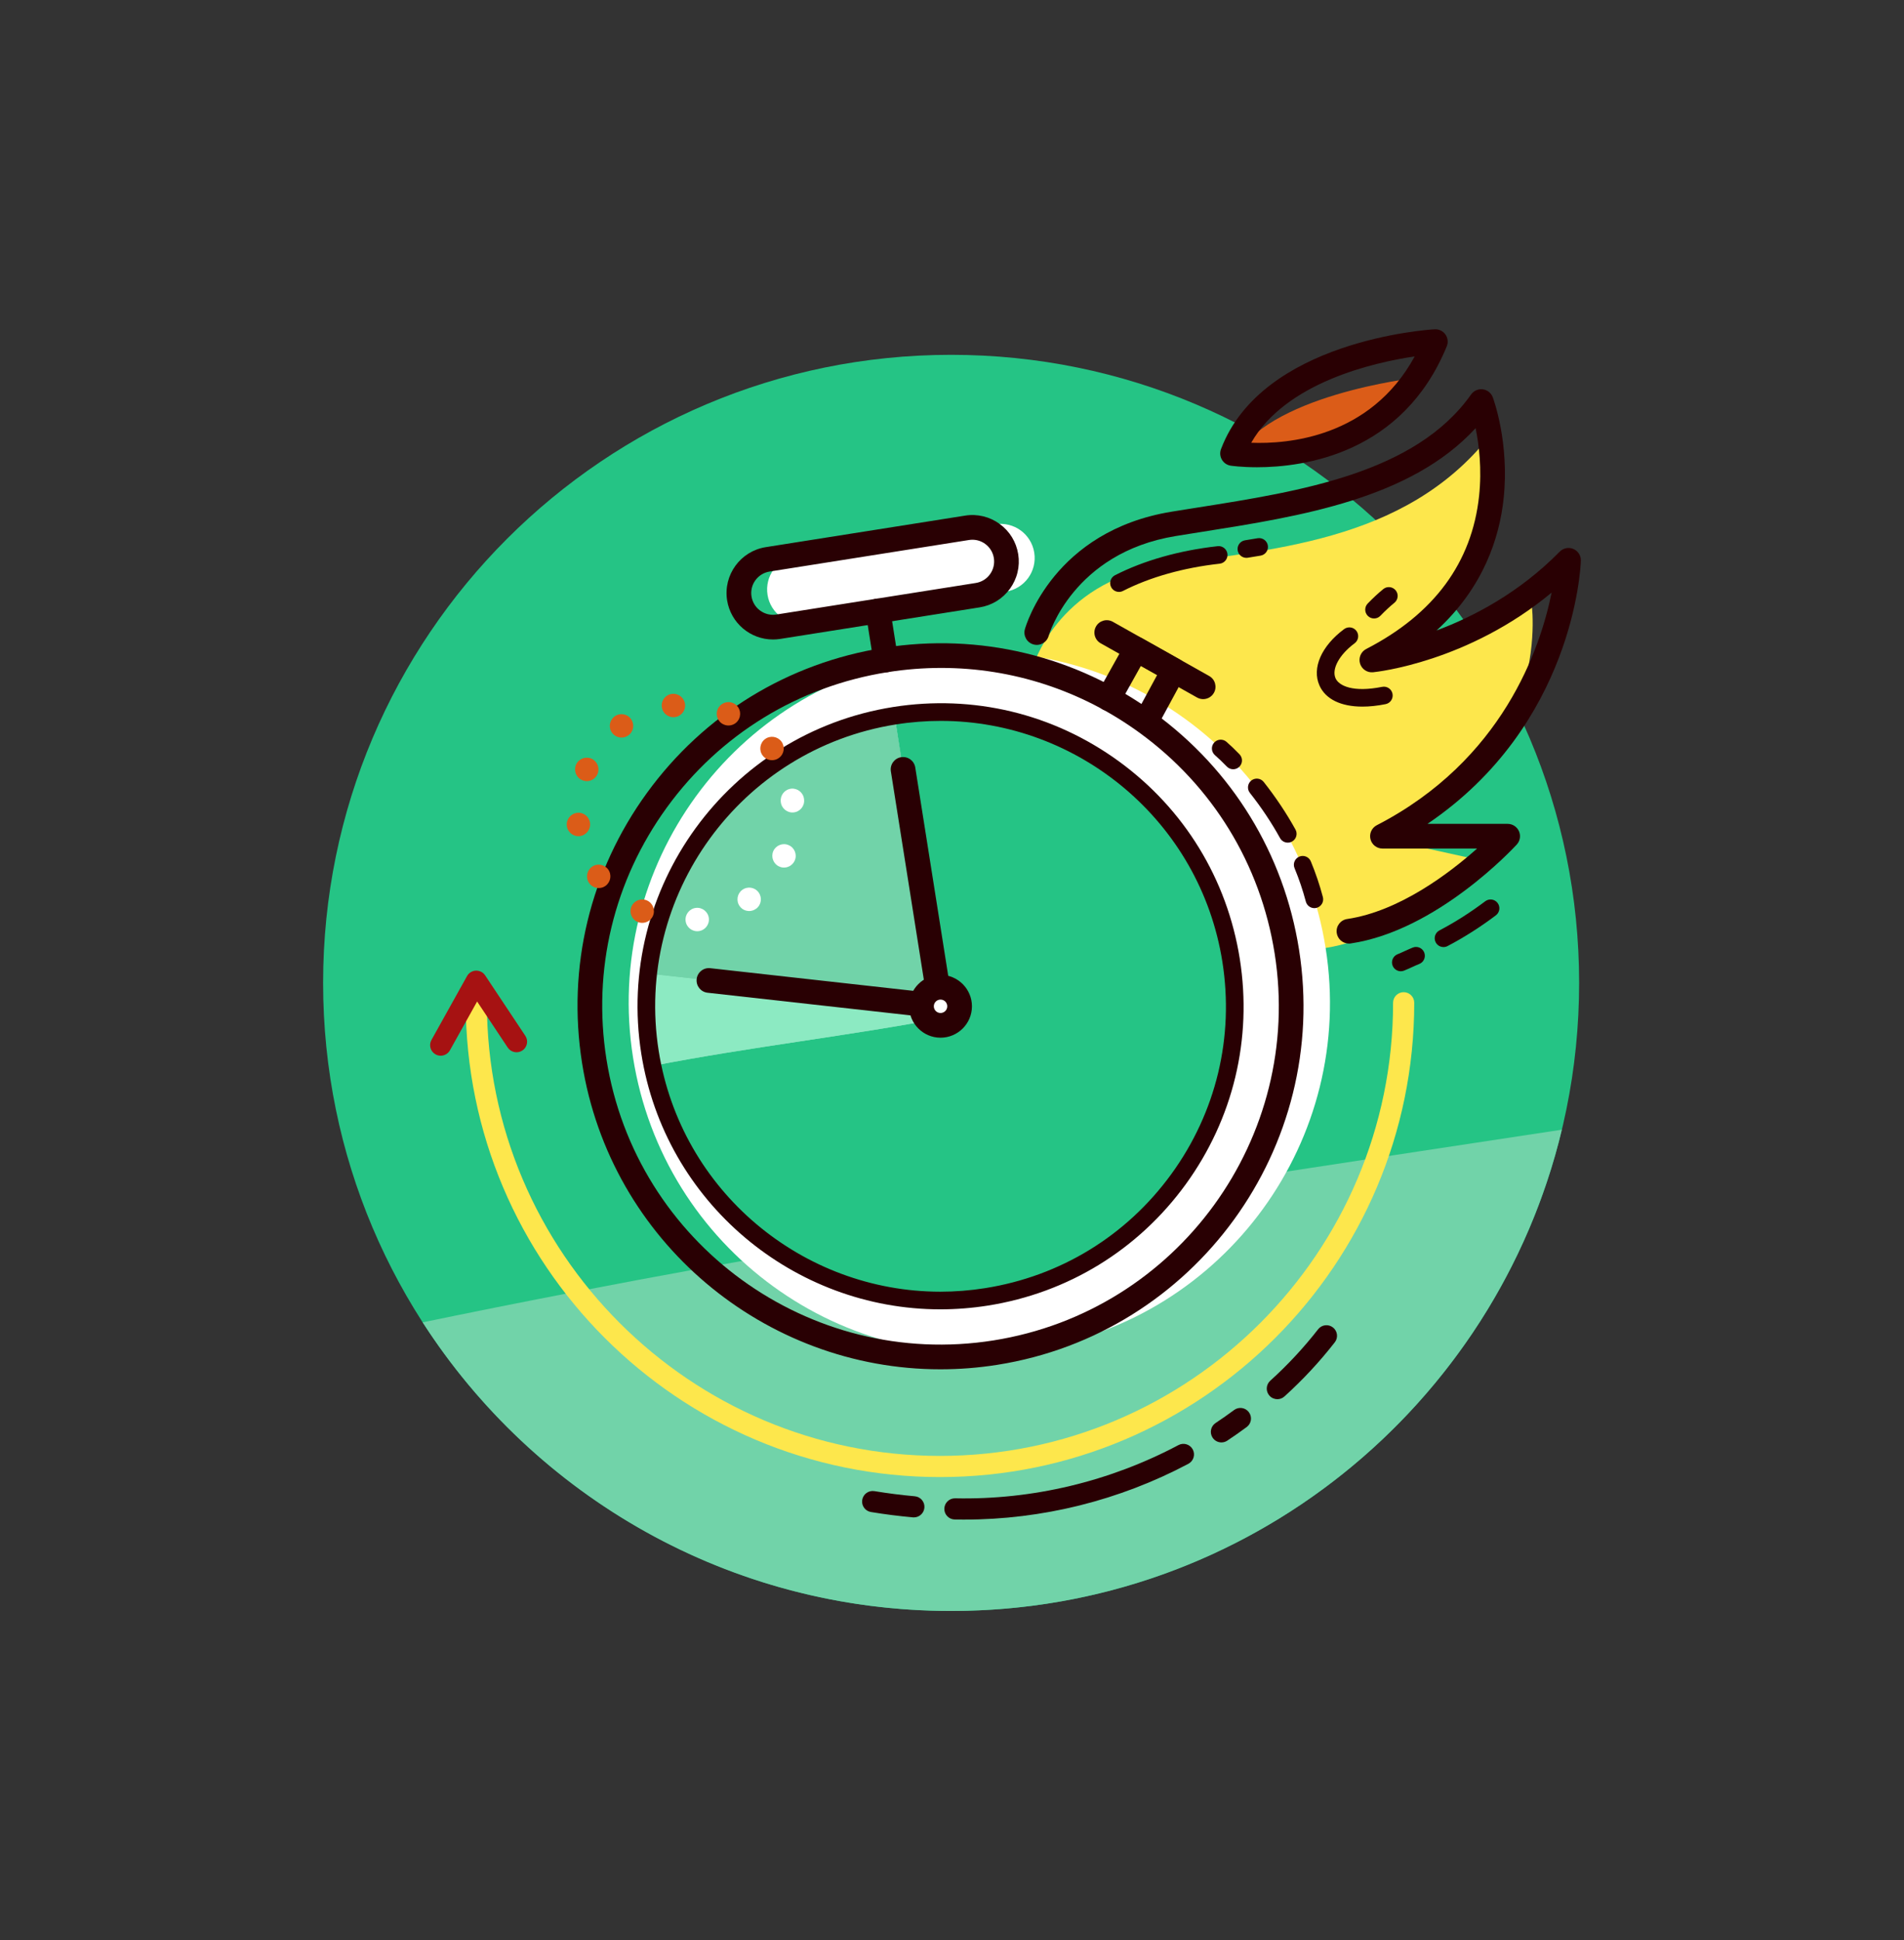<?xml version="1.0" encoding="utf-8"?>
<!-- Generator: Adobe Illustrator 13.0.0, SVG Export Plug-In . SVG Version: 6.00 Build 14948)  -->
<!DOCTYPE svg PUBLIC "-//W3C//DTD SVG 1.1//EN" "http://www.w3.org/Graphics/SVG/1.1/DTD/svg11.dtd">
<svg version="1.1" id="Layer_1" xmlns="http://www.w3.org/2000/svg" xmlns:xlink="http://www.w3.org/1999/xlink" x="0px" y="0px"
	 width="269.894px" height="275px" viewBox="15.053 12.5 269.894 275" enable-background="new 15.053 12.5 269.894 275"
	 xml:space="preserve">
<rect x="15.053" y="12.5" width="269.894" height="275" fill="#333333" stroke="none"/>
<g>
	<g>
		<path fill="#25C485" d="M238.896,151.812c0,24.583-9.964,46.838-26.073,62.947c-16.11,16.11-38.366,26.073-62.948,26.073
			c-24.583,0-46.838-9.963-62.947-26.073c-16.11-16.109-26.074-38.364-26.074-62.947c0-24.583,9.964-46.838,26.074-62.948
			c16.109-16.11,38.365-26.073,62.947-26.073c24.582,0,46.838,9.963,62.948,26.073C228.933,104.974,238.896,127.229,238.896,151.812
			z"/>
		<path fill="#71D3A9" d="M74.965,199.925c7.919,12.304,18.787,22.531,31.604,29.683s27.586,11.225,43.306,11.225
			c21,0,40.301-7.271,55.521-19.435c15.222-12.161,26.363-29.216,31.049-48.779c-26.811,4.072-53.587,8.084-80.456,12.485
			C129.12,189.504,102.155,194.294,74.965,199.925z"/>
	</g>
	<path fill="#FDE74C" d="M161.406,107.163c0,0,0.841-3.005,3.536-6.314c2.697-3.309,7.249-6.921,14.674-8.133
		c7.424-1.212,16.025-1.975,24.294-4.354s16.202-6.378,22.292-14.06c0,0,1.428,5.226-0.017,11.931
		c-1.446,6.704-5.763,14.889-17.251,20.809c0,0,2.791,0,7.083-1.185c4.292-1.185,10.083-3.555,16.083-8.295
		c0,0,0.934,5.418-1.12,12.378c-2.057,6.96-7.101,15.46-19.058,21.625l6.042,1.335l6.042,1.335c0,0-2.521,2.75-6.419,5.705
		c-3.897,2.955-9.174,6.112-14.683,6.928"/>
	<g>
		<path fill="#FFFFFF" d="M202.962,146.863c2.145,13.555-1.407,26.695-8.886,36.983c-7.478,10.288-18.88,17.725-32.436,19.869
			c-13.555,2.145-26.696-1.408-36.984-8.887c-10.288-7.477-17.724-18.879-19.869-32.435c-2.145-13.555,1.409-26.696,8.887-36.984
			c7.477-10.289,18.88-17.725,32.435-19.869c13.555-2.144,26.695,1.408,36.984,8.886
			C193.382,121.905,200.818,133.308,202.962,146.863z"/>
		<path fill="#FFFFFF" d="M157.641,96.357l-14.131,2.236l-14.13,2.235c-1.319,0.209-2.597-0.137-3.597-0.864
			c-1-0.727-1.724-1.836-1.932-3.154l0,0l0,0c-0.209-1.319,0.137-2.597,0.864-3.598c0.727-1,1.836-1.723,3.154-1.932L142,89.046
			l14.13-2.236c1.319-0.208,2.597,0.138,3.598,0.864c1,0.728,1.724,1.837,1.932,3.155l0,0l0,0c0.209,1.318-0.137,2.596-0.863,3.597
			C160.068,95.426,158.959,96.149,157.641,96.357z"/>
	</g>
	<g>
		<path fill="#290003" d="M148.345,206.58c-12.427,0-24.123-4.525-33.211-12.215s-15.572-18.543-17.574-31.197
			c-1.073-6.787-0.793-13.579,0.765-20.065c1.558-6.485,4.395-12.664,8.435-18.222c4.04-5.558,9.04-10.163,14.728-13.647
			c5.688-3.484,12.063-5.847,18.849-6.921c6.788-1.074,13.58-0.793,20.065,0.765c6.485,1.559,12.662,4.395,18.222,8.434
			c5.559,4.04,10.162,9.041,13.646,14.729c3.485,5.688,5.848,12.062,6.921,18.849c2.217,14.01-1.472,27.616-9.218,38.273
			c-7.746,10.656-19.549,18.366-33.559,20.582c-1.355,0.215-2.707,0.373-4.053,0.479C151.016,206.528,149.676,206.58,148.345,206.58
			z M148.477,107.17c-1.26,0-2.524,0.049-3.791,0.149c-1.266,0.1-2.534,0.25-3.803,0.45c-6.325,1.001-12.266,3.203-17.567,6.451
			c-5.301,3.247-9.961,7.539-13.727,12.719c-3.765,5.18-6.408,10.938-7.86,16.982c-1.453,6.044-1.713,12.375-0.713,18.7
			c2.066,13.057,9.25,24.055,19.183,31.274c9.933,7.219,22.612,10.657,35.668,8.592c13.057-2.065,24.057-9.25,31.275-19.182
			c7.219-9.933,10.657-22.612,8.592-35.669c-1.001-6.325-3.203-12.266-6.45-17.566c-3.247-5.301-7.539-9.962-12.72-13.727
			c-4.141-3.01-8.65-5.303-13.383-6.843C158.451,107.958,153.5,107.17,148.477,107.17z"/>
		<path fill="#71D3A9" d="M148.634,155.128l-3.387-20.592l-3.388-20.593c0,0-4.95,1.034-11.09,4.033
			c-6.141,3-13.47,7.966-18.229,15.832c-3.385,5.34-4.852,9.523-5.473,12.371c-0.621,2.848-0.396,4.36-0.396,4.36l20.981,2.295
			L148.634,155.128z"/>
		<path fill="#8CEAC2" d="M148.327,155.124l-20.414-2.276l-20.414-2.277l-0.155,5.537l-0.155,5.537
			c0.051,0.325,0.107,0.648,0.167,0.971c0.061,0.321,0.124,0.643,0.189,0.962c7.071-1.379,14.055-2.441,20.994-3.491
			s13.834-2.088,20.729-3.422c-0.156-0.314-0.313-0.579-0.471-0.825C148.642,155.593,148.484,155.363,148.327,155.124z"/>
		<path fill="#25C485" d="M189.561,148.613c-1.799-11.374-8.038-20.94-16.67-27.214c-8.632-6.274-19.658-9.255-31.031-7.456
			l3.258,20.593l3.258,20.592l-0.024-0.002l-0.024-0.002c0.157,0.24,0.314,0.469,0.471,0.715c0.157,0.246,0.314,0.511,0.471,0.825
			c-6.895,1.334-13.79,2.372-20.729,3.422c-6.94,1.05-13.923,2.112-20.994,3.491c2.235,10.842,8.547,19.901,17.063,25.811
			c8.516,5.912,19.235,8.675,30.282,6.928c11.373-1.8,20.939-8.039,27.214-16.672C188.379,171.012,191.36,159.986,189.561,148.613z"
			/>
		<path fill="#290003" d="M148.35,198.081c-10.375,0-20.138-3.778-27.725-10.197c-7.587-6.42-12.999-15.48-14.67-26.044
			c-1.85-11.695,1.23-23.053,7.696-31.95c6.466-8.896,16.318-15.332,28.013-17.182c5.665-0.895,11.336-0.661,16.749,0.639
			c5.415,1.301,10.571,3.668,15.213,7.041c4.64,3.372,8.483,7.547,11.392,12.295c2.909,4.748,4.883,10.07,5.779,15.735
			c0.895,5.665,0.661,11.336-0.64,16.75c-1.3,5.413-3.669,10.57-7.04,15.211c-3.373,4.639-7.548,8.483-12.296,11.393
			c-4.748,2.908-10.07,4.881-15.735,5.778c-1.131,0.178-2.259,0.311-3.383,0.399C150.579,198.036,149.461,198.081,148.35,198.081z
			 M148.399,114.677c-1.047,0-2.1,0.041-3.158,0.124c-1.058,0.083-2.121,0.208-3.187,0.377
			c-11.015,1.743-20.293,7.803-26.383,16.182c-6.09,8.378-8.99,19.075-7.248,30.089c1.574,9.947,6.67,18.48,13.816,24.525
			c7.146,6.046,16.341,9.605,26.11,9.606c1.047,0,2.1-0.042,3.159-0.125c1.058-0.083,2.119-0.208,3.187-0.377
			c5.335-0.844,10.347-2.701,14.819-5.44c4.471-2.739,8.403-6.36,11.578-10.73c3.177-4.369,5.406-9.228,6.632-14.326
			c1.225-5.099,1.444-10.438,0.601-15.774l0,0l0,0c-1.573-9.949-6.672-18.481-13.816-24.527
			C167.363,118.235,158.168,114.677,148.399,114.677z"/>
		<path fill="#290003" d="M124.62,103.139c-1.591,0-3.087-0.58-4.25-1.563c-1.163-0.985-1.992-2.373-2.249-3.993
			c-0.283-1.792,0.188-3.534,1.18-4.897c0.991-1.364,2.501-2.35,4.293-2.634l14.131-2.235l14.13-2.235
			c0.868-0.139,1.736-0.103,2.567,0.097c0.83,0.2,1.62,0.563,2.332,1.08c0.711,0.517,1.3,1.157,1.747,1.885
			c0.445,0.728,0.748,1.543,0.886,2.412c0.137,0.869,0.101,1.737-0.1,2.567c-0.198,0.83-0.562,1.62-1.077,2.332
			c-0.518,0.711-1.158,1.301-1.886,1.747c-0.729,0.446-1.543,0.749-2.411,0.886l0,0l0,0l-14.131,2.235l-14.131,2.235
			c-0.173,0.027-0.347,0.048-0.519,0.062C124.961,103.132,124.79,103.139,124.62,103.139z M152.893,89
			c-0.08,0-0.162,0.003-0.244,0.01c-0.08,0.007-0.163,0.016-0.245,0.029l-14.13,2.235l-14.131,2.235
			c-0.84,0.133-1.547,0.595-2.011,1.233c-0.465,0.639-0.686,1.455-0.553,2.294c0.065,0.407,0.206,0.789,0.416,1.13
			c0.208,0.34,0.484,0.641,0.817,0.882s0.703,0.412,1.092,0.505c0.389,0.093,0.796,0.11,1.203,0.046l14.131-2.235l14.132-2.235
			c0.406-0.065,0.789-0.206,1.129-0.416c0.342-0.209,0.641-0.484,0.883-0.818c0.242-0.333,0.412-0.703,0.505-1.092
			c0.095-0.389,0.111-0.796,0.047-1.203c-0.064-0.406-0.206-0.789-0.415-1.129c-0.209-0.341-0.485-0.641-0.818-0.883
			c-0.266-0.193-0.557-0.341-0.86-0.44C153.534,89.05,153.215,89,152.893,89z"/>
		<g>
			<g>
				<path fill="#FFFFFF" d="M112.236,143.01c-0.05-0.455,0.09-0.888,0.356-1.219c0.265-0.331,0.658-0.561,1.112-0.611l0,0l0,0
					c0.455-0.05,0.888,0.09,1.219,0.356c0.332,0.266,0.562,0.658,0.611,1.113l0,0l0,0c0.05,0.455-0.089,0.887-0.355,1.219
					c-0.265,0.331-0.657,0.561-1.113,0.61l0,0l0,0c-0.454,0.05-0.887-0.089-1.218-0.355
					C112.516,143.857,112.286,143.465,112.236,143.01z"/>
				<path fill="#FFFFFF" d="M119.916,140.955c-0.274-0.371-0.371-0.817-0.306-1.238c0.063-0.421,0.288-0.815,0.652-1.083l0,0l0,0
					c0.371-0.274,0.814-0.373,1.233-0.31c0.419,0.062,0.813,0.286,1.087,0.656l0,0l0,0c0.274,0.371,0.37,0.818,0.306,1.238
					c-0.064,0.421-0.288,0.816-0.652,1.083l0,0l0,0c0,0,0,0-0.002,0s-0.005,0-0.012,0.001l0,0l0,0
					c-0.117,0.086-0.246,0.157-0.381,0.21c-0.134,0.053-0.274,0.089-0.413,0.104l0,0l0,0c-0.283,0.031-0.571-0.011-0.834-0.122
					C120.332,141.383,120.096,141.203,119.916,140.955z"/>
				<path fill="#FFFFFF" d="M125.519,135.322c-0.42-0.181-0.724-0.518-0.877-0.915c-0.154-0.397-0.157-0.854,0.024-1.274l0,0l0,0
					c0.188-0.414,0.525-0.718,0.921-0.872c0.396-0.154,0.849-0.157,1.269,0.031l0,0l0,0c0.421,0.182,0.725,0.519,0.878,0.914
					c0.154,0.395,0.157,0.849-0.026,1.262l0,0l0,0c-0.128,0.288-0.323,0.52-0.556,0.687c-0.234,0.167-0.506,0.271-0.791,0.302l0,0
					l0,0c-0.139,0.015-0.279,0.014-0.42-0.007C125.801,135.429,125.66,135.387,125.519,135.322z"/>
				<path fill="#FFFFFF" d="M125.733,126.181c-0.001-0.006-0.001-0.01-0.001-0.013c0-0.003,0-0.007-0.001-0.014l0,0l0,0
					c0-0.006-0.001-0.01-0.002-0.013c0-0.003,0-0.007-0.001-0.014l0,0l0,0c-0.05-0.455,0.086-0.887,0.35-1.22
					s0.655-0.565,1.117-0.623l0,0l0,0c0.449-0.049,0.881,0.09,1.214,0.356c0.333,0.266,0.565,0.658,0.615,1.113l0,0l0,0
					c0,0.006,0.001,0.013,0.002,0.018c0.001,0.004,0.001,0.008,0.001,0.008l0,0l0,0c0,0.007,0.001,0.014,0.002,0.02
					c0,0.007,0.001,0.013,0.002,0.02l0,0l0,0c0.05,0.455-0.089,0.888-0.355,1.218c-0.266,0.332-0.658,0.562-1.113,0.611l0,0l0,0
					c-0.455,0.05-0.887-0.09-1.218-0.356C126.013,127.028,125.783,126.636,125.733,126.181z"/>
			</g>
			<g>
				<path fill="#DB5C18" d="M105.418,143.156L105.418,143.156L105.418,143.156L105.418,143.156L105.418,143.156
					c-0.42-0.181-0.725-0.518-0.878-0.913c-0.154-0.396-0.156-0.849,0.026-1.263l0,0l0,0c0.188-0.421,0.524-0.729,0.919-0.883
					c0.395-0.156,0.849-0.158,1.27,0.029l0,0l0,0c0.42,0.181,0.724,0.518,0.877,0.915c0.154,0.397,0.157,0.854-0.024,1.274l0,0l0,0
					c-0.123,0.28-0.318,0.509-0.554,0.675s-0.511,0.27-0.795,0.301l0,0l0,0c-0.139,0.015-0.279,0.014-0.419-0.008
					C105.7,143.262,105.559,143.221,105.418,143.156z"/>
				<path fill="#DB5C18" d="M98.585,137.696c-0.274-0.37-0.369-0.813-0.305-1.233c0.065-0.419,0.289-0.814,0.651-1.088l0,0l0,0
					c0.371-0.274,0.815-0.369,1.234-0.305c0.418,0.064,0.813,0.288,1.086,0.652l0,0l0,0c0.275,0.37,0.37,0.813,0.307,1.233
					c-0.064,0.418-0.289,0.813-0.651,1.087l0,0l0,0c-0.124,0.094-0.257,0.165-0.393,0.217c-0.137,0.052-0.277,0.083-0.415,0.099l0,0
					l0,0c-0.284,0.031-0.571-0.011-0.834-0.122C99.003,138.124,98.766,137.943,98.585,137.696z"/>
				<path fill="#DB5C18" d="M95.397,129.542L95.397,129.542L95.397,129.542L95.397,129.542L95.397,129.542
					c-0.05-0.456,0.089-0.888,0.355-1.219s0.658-0.561,1.113-0.611l0,0l0,0c0.455-0.057,0.887,0.08,1.218,0.344
					c0.331,0.264,0.56,0.656,0.61,1.111l0,0l0,0c0.049,0.455-0.09,0.888-0.354,1.22c-0.264,0.333-0.652,0.565-1.1,0.621l0,0l0,0
					c-0.461,0.051-0.897-0.088-1.23-0.354C95.677,130.388,95.447,129.997,95.397,129.542z"/>
				<polygon fill="#DB5C18" points="125.728,126.128 125.728,126.128 125.728,126.128 125.728,126.128 125.728,126.128 
					125.728,126.128 125.728,126.128 				"/>
				<path fill="#DB5C18" d="M97.559,123.07c-0.42-0.18-0.725-0.518-0.877-0.915c-0.154-0.397-0.157-0.854,0.024-1.274l0,0l0,0
					c0.187-0.421,0.524-0.725,0.919-0.878c0.396-0.154,0.85-0.157,1.27,0.024l0,0l0,0c0.421,0.188,0.725,0.525,0.878,0.921
					c0.153,0.395,0.156,0.849-0.024,1.269l0,0l0,0c-0.124,0.281-0.315,0.512-0.549,0.682c-0.233,0.169-0.508,0.276-0.798,0.308l0,0
					l0,0c-0.139,0.015-0.279,0.01-0.42-0.013C97.841,123.17,97.699,123.128,97.559,123.07z"/>
				<path fill="#DB5C18" d="M123.155,119.575c-0.273-0.364-0.372-0.807-0.31-1.228c0.063-0.42,0.287-0.819,0.657-1.093l0,0l0,0
					c0.37-0.274,0.813-0.369,1.232-0.305c0.419,0.064,0.814,0.288,1.088,0.652l0,0l0,0c0.274,0.371,0.373,0.813,0.31,1.232
					c-0.063,0.419-0.287,0.814-0.657,1.088l0,0l0,0c-0.123,0.094-0.252,0.165-0.387,0.215c-0.135,0.052-0.275,0.083-0.419,0.1l0,0
					l0,0c-0.284,0.031-0.572-0.01-0.835-0.122C123.572,120.003,123.335,119.822,123.155,119.575z"/>
				<path fill="#DB5C18" d="M101.819,116.369c-0.275-0.37-0.371-0.817-0.307-1.237c0.064-0.42,0.288-0.816,0.653-1.083l0,0l0,0
					c0.371-0.275,0.817-0.374,1.237-0.311s0.815,0.287,1.083,0.658l0,0l0,0c0.275,0.371,0.374,0.813,0.311,1.233
					c-0.063,0.419-0.286,0.813-0.656,1.088l0,0l0,0c-0.125,0.086-0.253,0.158-0.388,0.211c-0.134,0.053-0.274,0.088-0.42,0.104l0,0
					l0,0c-0.284,0.032-0.572-0.014-0.834-0.127C102.235,116.792,101.999,116.61,101.819,116.369z"/>
				<path fill="#DB5C18" d="M117.641,115.185L117.641,115.185L117.641,115.185c-0.419-0.18-0.723-0.515-0.876-0.908
					c-0.153-0.394-0.156-0.847,0.024-1.268l0,0l0,0c0.188-0.42,0.525-0.728,0.92-0.883c0.395-0.155,0.848-0.159,1.269,0.029l0,0l0,0
					c0.421,0.182,0.725,0.515,0.878,0.909c0.153,0.394,0.156,0.847-0.025,1.268l0,0l0,0c-0.122,0.287-0.313,0.518-0.545,0.685
					c-0.232,0.167-0.504,0.27-0.789,0.301l0,0l0,0c-0.139,0.016-0.282,0.014-0.426-0.007
					C117.927,115.292,117.782,115.25,117.641,115.185z"/>
				<path fill="#DB5C18" d="M108.864,112.688c-0.057-0.461,0.079-0.896,0.343-1.229c0.264-0.333,0.656-0.563,1.111-0.612l0,0l0,0
					c0.456-0.05,0.888,0.09,1.221,0.355s0.565,0.657,0.622,1.111l0,0l0,0c0.05,0.455-0.089,0.888-0.355,1.219
					c-0.266,0.332-0.658,0.562-1.113,0.611l0,0l0,0c-0.455,0.049-0.887-0.087-1.218-0.349
					C109.144,113.532,108.914,113.144,108.864,112.688z"/>
			</g>
		</g>
		<path fill="#290003" d="M140.607,107.792c-0.422,0-0.82-0.154-1.129-0.415s-0.529-0.631-0.597-1.062l-0.55-3.475l-0.55-3.474
			c-0.075-0.478,0.05-0.94,0.313-1.303c0.264-0.362,0.665-0.624,1.142-0.699c0.48-0.074,0.943,0.051,1.305,0.313
			c0.361,0.263,0.622,0.664,0.697,1.141l0.55,3.475l0.55,3.475c0.075,0.477-0.05,0.939-0.313,1.302s-0.664,0.625-1.142,0.7
			c-0.046,0.007-0.093,0.012-0.139,0.016C140.699,107.79,140.652,107.792,140.607,107.792z"/>
		<path fill="#290003" d="M177.703,116.131c-0.141,0-0.283-0.017-0.422-0.052c-0.14-0.034-0.277-0.088-0.41-0.159
			c-0.426-0.23-0.716-0.611-0.843-1.041c-0.129-0.429-0.092-0.907,0.138-1.332l1.455-2.684l1.455-2.685l-1.152-0.647l-1.15-0.647
			l-1.529,2.739l-1.529,2.739c-0.235,0.421-0.62,0.708-1.052,0.831c-0.43,0.122-0.907,0.08-1.329-0.156
			c-0.422-0.235-0.708-0.62-0.83-1.051c-0.123-0.431-0.081-0.908,0.155-1.33l1.958-3.504l1.957-3.505
			c0.113-0.203,0.265-0.379,0.443-0.521c0.18-0.142,0.387-0.248,0.609-0.311c0.224-0.063,0.455-0.08,0.682-0.053
			c0.227,0.027,0.448,0.098,0.651,0.213l2.667,1.5l2.665,1.5c0.417,0.234,0.7,0.615,0.823,1.04c0.124,0.426,0.085,0.899-0.143,1.319
			l-1.865,3.441l-1.864,3.441c-0.158,0.292-0.389,0.521-0.656,0.677C178.319,116.048,178.014,116.131,177.703,116.131z"/>
		<path fill="#290003" d="M185.601,111.592c-0.146,0-0.292-0.018-0.436-0.056c-0.144-0.037-0.285-0.093-0.422-0.169l-6.833-3.844
			l-6.832-3.844c-0.422-0.236-0.708-0.622-0.827-1.053c-0.122-0.432-0.077-0.909,0.16-1.33c0.235-0.42,0.621-0.706,1.053-0.827
			c0.43-0.122,0.908-0.077,1.33,0.159l6.833,3.844l6.832,3.844c0.422,0.236,0.708,0.622,0.827,1.053
			c0.122,0.432,0.077,0.909-0.16,1.33c-0.159,0.286-0.389,0.508-0.653,0.66C186.207,111.512,185.906,111.592,185.601,111.592z"/>
		<path fill="#290003" d="M148.375,156.878c-0.032,0-0.064,0-0.097-0.002c-0.032-0.001-0.064-0.005-0.097-0.008l-16.416-1.831
			l-16.416-1.831c-0.479-0.053-0.893-0.296-1.172-0.646c-0.28-0.35-0.425-0.808-0.373-1.287c0.054-0.48,0.295-0.894,0.644-1.173
			c0.349-0.28,0.805-0.427,1.289-0.372l15.275,1.705l15.276,1.703l-2.477-15.655l-2.478-15.655c-0.075-0.478,0.049-0.94,0.313-1.303
			c0.263-0.362,0.664-0.625,1.142-0.7c0.481-0.074,0.944,0.051,1.305,0.313c0.362,0.264,0.622,0.664,0.698,1.141l2.656,16.789
			l2.657,16.788c0.042,0.271,0.021,0.543-0.059,0.796c-0.079,0.254-0.216,0.49-0.405,0.688c-0.166,0.174-0.363,0.309-0.579,0.4
			C148.847,156.83,148.613,156.878,148.375,156.878z"/>
		<g>
			<path fill="#FFFFFF" d="M151.077,155.128c0,0.747-0.304,1.422-0.792,1.911c-0.489,0.489-1.164,0.791-1.91,0.791
				c-0.746,0-1.421-0.302-1.91-0.791s-0.792-1.164-0.792-1.911c0-0.745,0.303-1.422,0.792-1.909c0.489-0.489,1.165-0.791,1.91-0.791
				c0.746,0,1.421,0.302,1.91,0.791C150.773,153.706,151.077,154.383,151.077,155.128z"/>
			<path fill="#290003" d="M148.375,159.58c-1.228,0-2.34-0.499-3.146-1.307c-0.806-0.804-1.305-1.917-1.305-3.146
				c0-1.227,0.499-2.34,1.305-3.146c0.807-0.806,1.919-1.305,3.146-1.305c1.227,0,2.34,0.499,3.146,1.305
				c0.806,0.806,1.306,1.919,1.306,3.146c0,1.229-0.5,2.342-1.306,3.146C150.715,159.081,149.602,159.58,148.375,159.58z
				 M148.375,154.178c-0.263,0-0.5,0.106-0.672,0.278c-0.172,0.172-0.279,0.411-0.279,0.672c0,0.263,0.107,0.501,0.279,0.673
				c0.172,0.173,0.41,0.278,0.672,0.278s0.5-0.105,0.673-0.278c0.172-0.172,0.279-0.41,0.279-0.673c0-0.261-0.107-0.5-0.279-0.672
				S148.637,154.178,148.375,154.178z"/>
		</g>
	</g>
	<path fill="#290003" d="M206.265,146.239c-0.425,0-0.826-0.157-1.136-0.421c-0.309-0.265-0.528-0.639-0.592-1.073
		c-0.07-0.478,0.059-0.939,0.325-1.299c0.267-0.359,0.671-0.618,1.148-0.688c3.706-0.549,7.34-2.18,10.531-4.107
		c3.192-1.927,5.944-4.15,7.889-5.881h-6.706h-6.706c-0.403,0-0.783-0.138-1.082-0.375c-0.3-0.236-0.523-0.571-0.619-0.963
		c-0.095-0.392-0.05-0.792,0.108-1.139c0.158-0.348,0.431-0.644,0.789-0.829c8.929-4.603,14.729-10.883,18.495-16.994
		c3.766-6.111,5.497-12.052,6.287-15.975c-5.921,4.919-12.098,7.726-16.87,9.311c-4.771,1.585-8.138,1.948-8.435,1.978
		c-0.42,0.042-0.824-0.068-1.151-0.289c-0.329-0.221-0.582-0.553-0.702-0.957c-0.119-0.403-0.086-0.819,0.069-1.184
		s0.435-0.676,0.808-0.868c4.803-2.475,8.55-5.535,11.222-9.156c2.673-3.622,4.271-7.804,4.777-12.521
		c0.206-1.931,0.203-3.754,0.089-5.386c-0.115-1.633-0.342-3.073-0.581-4.239c-4.599,5.011-10.805,8.135-17.602,10.28
		c-6.796,2.145-14.183,3.313-21.143,4.413c-0.633,0.101-1.264,0.2-1.892,0.3s-1.251,0.2-1.87,0.301
		c-7.28,1.188-11.776,4.696-14.454,7.921c-2.68,3.225-3.542,6.168-3.558,6.227c-0.131,0.466-0.436,0.834-0.826,1.054
		s-0.864,0.291-1.331,0.16c-0.464-0.13-0.834-0.436-1.053-0.827c-0.221-0.39-0.291-0.864-0.161-1.33
		c0.08-0.284,1.1-3.766,4.19-7.519c3.093-3.752,8.257-7.776,16.63-9.142c0.621-0.102,1.248-0.202,1.878-0.302
		c0.631-0.101,1.264-0.201,1.9-0.301c7.216-1.141,14.912-2.357,21.789-4.681c6.877-2.325,12.932-5.758,16.866-11.331
		c0.188-0.265,0.44-0.466,0.727-0.591c0.286-0.125,0.605-0.174,0.926-0.135c0.322,0.041,0.619,0.17,0.864,0.364
		c0.245,0.195,0.438,0.454,0.552,0.758c0.049,0.13,0.645,1.75,1.124,4.325c0.479,2.575,0.838,6.105,0.415,10.055
		c-0.294,2.745-1.002,5.89-2.47,9.11s-3.697,6.518-7.034,9.568c2.583-0.963,5.507-2.292,8.504-4.11
		c2.998-1.82,6.07-4.131,8.954-7.062c0.253-0.257,0.571-0.423,0.91-0.49c0.338-0.066,0.696-0.033,1.027,0.109
		c0.332,0.142,0.602,0.379,0.788,0.67c0.184,0.292,0.283,0.637,0.27,0.997c-0.016,0.509-0.276,6.332-3.12,13.777
		s-8.271,16.515-18.621,23.519h5.682h5.683c0.347,0,0.678,0.102,0.956,0.284c0.279,0.182,0.506,0.443,0.646,0.76
		c0.14,0.318,0.18,0.662,0.125,0.991c-0.055,0.328-0.202,0.641-0.437,0.896c-0.229,0.249-3.057,3.302-7.354,6.518
		c-4.298,3.217-10.068,6.597-16.18,7.501c-0.043,0.006-0.086,0.012-0.129,0.015C206.352,146.238,206.307,146.239,206.265,146.239z"
		/>
	<path fill="#DB5C18" d="M189.859,77.859c0,0,4.854,0.178,10.507-1.208c5.653-1.385,12.109-4.333,15.314-10.586
		c0,0-5.35,0.604-11.253,2.381C198.524,70.222,192.069,73.17,189.859,77.859z"/>
	<path fill="#290003" d="M193.225,78.726c-1.124,0-2.045-0.055-2.691-0.11c-0.646-0.055-1.018-0.112-1.046-0.116
		c-0.261-0.042-0.502-0.141-0.714-0.287c-0.212-0.146-0.39-0.338-0.521-0.565s-0.207-0.479-0.229-0.734
		c-0.021-0.256,0.016-0.517,0.108-0.762c2.918-7.682,10.239-11.912,16.955-14.23c6.717-2.317,12.829-2.722,13.327-2.75
		c0.299-0.017,0.594,0.043,0.857,0.168c0.263,0.126,0.494,0.315,0.669,0.561s0.281,0.526,0.314,0.816
		c0.034,0.29-0.005,0.587-0.119,0.865c-3.115,7.604-8.165,11.89-13.275,14.275C201.752,78.241,196.58,78.726,193.225,78.726z
		 M192.416,75.253c2.53,0.101,6.75-0.068,11.123-1.708s8.9-4.749,12.05-10.53c-2.896,0.43-7.465,1.348-11.923,3.229
		C199.21,68.125,194.864,70.969,192.416,75.253z"/>
	<g>
		<path fill="#290003" d="M173.672,96.395c-0.227,0-0.45-0.062-0.645-0.178c-0.193-0.116-0.358-0.287-0.469-0.503
			c-0.157-0.308-0.176-0.649-0.076-0.954c0.098-0.304,0.313-0.571,0.62-0.728c2.048-1.046,4.331-1.926,6.781-2.619
			c2.449-0.693,5.066-1.2,7.781-1.5c0.342-0.04,0.668,0.065,0.917,0.266c0.251,0.2,0.426,0.495,0.463,0.838
			c0.038,0.343-0.066,0.669-0.267,0.918c-0.199,0.25-0.494,0.423-0.837,0.461c-2.567,0.284-5.035,0.76-7.339,1.41
			c-2.306,0.649-4.447,1.472-6.363,2.451c-0.091,0.046-0.185,0.081-0.279,0.104C173.864,96.384,173.768,96.395,173.672,96.395z"/>
		<path fill="#290003" d="M191.729,91.566c-0.301,0-0.585-0.109-0.805-0.294c-0.221-0.186-0.378-0.447-0.428-0.754
			c-0.056-0.341,0.031-0.671,0.218-0.932c0.187-0.26,0.473-0.448,0.813-0.504l0.903-0.148l0.904-0.148
			c0.339-0.055,0.67,0.033,0.931,0.219c0.26,0.187,0.449,0.472,0.506,0.813c0.056,0.341-0.033,0.671-0.219,0.932
			c-0.187,0.259-0.474,0.448-0.813,0.504l-0.903,0.148l-0.904,0.148c-0.034,0.005-0.068,0.01-0.103,0.012
			C191.795,91.564,191.761,91.566,191.729,91.566z"/>
		<path fill="#290003" d="M208.176,112.653c-1.517,0-2.822-0.261-3.858-0.767c-1.034-0.505-1.8-1.256-2.234-2.233
			c-0.547-1.231-0.478-2.63,0.131-4.02c0.609-1.39,1.758-2.771,3.367-3.965c0.277-0.206,0.612-0.279,0.929-0.233
			c0.317,0.047,0.614,0.214,0.819,0.491c0.207,0.278,0.28,0.612,0.234,0.928c-0.048,0.316-0.215,0.615-0.491,0.821
			c-1.088,0.807-1.909,1.72-2.387,2.596c-0.477,0.875-0.608,1.712-0.319,2.367c0.239,0.538,0.864,1.047,1.94,1.319
			c1.077,0.271,2.608,0.306,4.662-0.106c0.343-0.068,0.677,0.008,0.942,0.185c0.265,0.178,0.462,0.457,0.53,0.794
			c0.067,0.338-0.009,0.672-0.186,0.939c-0.177,0.266-0.455,0.465-0.795,0.533c-0.588,0.118-1.157,0.206-1.706,0.264
			S208.68,112.653,208.176,112.653z"/>
		<path fill="#290003" d="M209.825,100.16c-0.157,0-0.313-0.029-0.461-0.087c-0.147-0.059-0.286-0.146-0.407-0.264
			c-0.249-0.24-0.376-0.558-0.382-0.877c-0.005-0.32,0.111-0.642,0.351-0.89c0.384-0.396,0.756-0.763,1.123-1.102
			c0.365-0.34,0.726-0.654,1.085-0.946c0.268-0.218,0.598-0.308,0.917-0.274c0.317,0.032,0.622,0.186,0.842,0.454
			c0.218,0.268,0.308,0.598,0.274,0.917s-0.187,0.624-0.454,0.843c-0.321,0.261-0.644,0.542-0.974,0.849
			c-0.33,0.307-0.667,0.638-1.016,0.999c-0.122,0.127-0.266,0.223-0.419,0.286C210.15,100.128,209.988,100.16,209.825,100.16z"/>
		<path fill="#290003" d="M201.364,141.217c-0.277,0-0.542-0.093-0.756-0.255c-0.215-0.164-0.378-0.396-0.452-0.676
			c-0.209-0.791-0.447-1.584-0.714-2.376c-0.269-0.792-0.563-1.582-0.888-2.365c-0.133-0.319-0.121-0.661,0.002-0.957
			c0.122-0.295,0.358-0.543,0.676-0.675c0.32-0.133,0.663-0.123,0.958,0s0.544,0.359,0.675,0.677
			c0.344,0.834,0.661,1.677,0.945,2.521c0.285,0.845,0.54,1.692,0.763,2.536c0.088,0.333,0.032,0.671-0.129,0.948
			c-0.16,0.276-0.427,0.492-0.761,0.58c-0.053,0.014-0.106,0.025-0.16,0.032C201.471,141.214,201.416,141.217,201.364,141.217z"/>
		<path fill="#290003" d="M197.597,131.934c-0.221,0-0.438-0.058-0.627-0.167c-0.19-0.11-0.354-0.271-0.469-0.478
			c-0.605-1.096-1.269-2.183-1.983-3.253c-0.714-1.071-1.479-2.124-2.294-3.155c-0.213-0.271-0.297-0.603-0.26-0.921
			c0.038-0.317,0.196-0.621,0.467-0.834c0.271-0.214,0.604-0.297,0.921-0.26c0.318,0.037,0.621,0.196,0.836,0.467
			c0.854,1.083,1.66,2.192,2.412,3.319c0.753,1.127,1.45,2.272,2.09,3.427c0.166,0.302,0.194,0.643,0.107,0.951
			c-0.089,0.308-0.294,0.582-0.596,0.749c-0.097,0.053-0.196,0.092-0.298,0.118C197.803,131.922,197.699,131.934,197.597,131.934z"
			/>
		<path fill="#290003" d="M189.859,121.532c-0.162,0-0.326-0.031-0.479-0.095c-0.152-0.063-0.295-0.157-0.417-0.283
			c-0.321-0.33-0.616-0.624-0.896-0.891c-0.279-0.268-0.542-0.51-0.8-0.735c-0.259-0.228-0.402-0.539-0.424-0.859
			c-0.021-0.319,0.08-0.646,0.308-0.906c0.228-0.259,0.538-0.401,0.858-0.423c0.318-0.021,0.646,0.08,0.905,0.307
			c0.282,0.248,0.571,0.512,0.873,0.801c0.303,0.291,0.62,0.607,0.964,0.961c0.242,0.247,0.36,0.568,0.355,0.889
			c-0.003,0.32-0.131,0.638-0.377,0.879c-0.121,0.118-0.261,0.207-0.409,0.266C190.174,121.502,190.017,121.532,189.859,121.532z"/>
		<g>
			<path fill="#290003" d="M213.621,150.161c-0.251,0-0.495-0.075-0.699-0.213c-0.204-0.137-0.371-0.336-0.467-0.584
				c-0.126-0.322-0.108-0.663,0.021-0.957c0.129-0.292,0.369-0.536,0.691-0.662c0.138-0.053,0.297-0.123,0.47-0.198
				c0.172-0.076,0.355-0.16,0.539-0.245c0.209-0.095,0.418-0.189,0.614-0.276c0.195-0.086,0.379-0.164,0.535-0.225
				c0.321-0.125,0.663-0.107,0.956,0.021c0.292,0.129,0.536,0.37,0.661,0.691s0.107,0.664-0.021,0.956
				c-0.129,0.293-0.37,0.536-0.691,0.662c-0.14,0.054-0.301,0.123-0.474,0.2s-0.357,0.161-0.543,0.246
				c-0.206,0.094-0.414,0.188-0.608,0.274c-0.193,0.085-0.377,0.163-0.531,0.223c-0.074,0.029-0.15,0.05-0.226,0.064
				C213.771,150.154,213.695,150.161,213.621,150.161z"/>
			<path fill="#290003" d="M219.673,146.734c-0.225,0-0.446-0.061-0.639-0.174c-0.192-0.114-0.356-0.282-0.468-0.495
				c-0.161-0.306-0.183-0.647-0.088-0.953c0.096-0.305,0.307-0.575,0.613-0.735c1.108-0.583,2.209-1.222,3.296-1.913
				c1.086-0.691,2.154-1.435,3.202-2.224c0.276-0.208,0.61-0.284,0.927-0.24c0.316,0.044,0.616,0.209,0.824,0.484
				c0.208,0.275,0.283,0.609,0.24,0.926c-0.044,0.317-0.21,0.617-0.485,0.825c-1.101,0.831-2.227,1.612-3.369,2.339
				c-1.145,0.728-2.304,1.401-3.473,2.015c-0.093,0.049-0.189,0.085-0.286,0.108C219.87,146.723,219.771,146.734,219.673,146.734z"
				/>
		</g>
	</g>
	<path fill="#FDE74C" d="M148.296,221.855c-18.534,0-35.341-7.54-47.513-19.713c-12.173-12.174-19.713-28.979-19.713-47.514
		c0-0.414,0.168-0.789,0.44-1.061c0.271-0.271,0.646-0.439,1.061-0.439c0.414,0,0.789,0.168,1.06,0.439
		c0.271,0.271,0.439,0.646,0.439,1.061c0,17.706,7.203,33.764,18.833,45.394c11.63,11.63,27.687,18.832,45.394,18.832
		s33.764-7.202,45.394-18.832s18.832-27.688,18.832-45.394c0-0.414,0.168-0.789,0.44-1.061c0.271-0.271,0.646-0.439,1.06-0.439
		s0.79,0.168,1.061,0.439c0.271,0.271,0.439,0.646,0.439,1.061c0,18.534-7.539,35.34-19.712,47.514
		C183.637,214.314,166.83,221.855,148.296,221.855z"/>
	<path fill="#A61212" d="M77.52,162.134c-0.124,0-0.248-0.017-0.37-0.047c-0.122-0.032-0.243-0.079-0.359-0.145
		c-0.361-0.2-0.607-0.529-0.712-0.899c-0.105-0.369-0.069-0.777,0.132-1.14l2.524-4.531l2.524-4.531
		c0.128-0.229,0.31-0.416,0.525-0.548c0.216-0.133,0.465-0.211,0.727-0.221c0.268-0.006,0.522,0.052,0.747,0.166
		c0.224,0.114,0.417,0.284,0.561,0.502l2.851,4.287l2.85,4.287c0.23,0.345,0.297,0.75,0.222,1.126
		c-0.076,0.377-0.295,0.724-0.64,0.954c-0.346,0.229-0.751,0.298-1.127,0.222c-0.376-0.076-0.724-0.295-0.953-0.641l-2.169-3.264
		l-2.169-3.263l-1.926,3.457l-1.926,3.457c-0.137,0.246-0.333,0.438-0.561,0.569C78.043,162.064,77.784,162.134,77.52,162.134z"/>
	<path fill="#290003" d="M144.594,227.57c-0.022,0-0.045-0.001-0.067-0.001c-0.023-0.002-0.045-0.003-0.069-0.005
		c-0.984-0.09-1.977-0.196-2.97-0.322c-0.994-0.127-1.988-0.271-2.976-0.434c-0.409-0.067-0.752-0.293-0.976-0.606
		c-0.224-0.311-0.329-0.708-0.261-1.116c0.067-0.41,0.292-0.751,0.604-0.975s0.709-0.329,1.119-0.264
		c0.952,0.157,1.91,0.296,2.867,0.418c0.957,0.121,1.913,0.226,2.862,0.311c0.413,0.038,0.771,0.237,1.017,0.532
		c0.247,0.295,0.38,0.684,0.343,1.097c-0.035,0.389-0.216,0.73-0.484,0.975C145.333,227.424,144.978,227.57,144.594,227.57z"/>
	<path fill="#290003" d="M151.755,227.88c-0.229,0-0.458,0-0.688-0.002c-0.228-0.003-0.456-0.006-0.686-0.011
		c-0.414-0.009-0.785-0.185-1.051-0.462c-0.266-0.276-0.426-0.655-0.417-1.068c0.009-0.409,0.18-0.776,0.451-1.042
		c0.271-0.265,0.642-0.428,1.049-0.428c0.005,0,0.011,0,0.016,0s0.01,0,0.016,0c5.488,0.116,10.97-0.479,16.295-1.75
		c5.327-1.271,10.497-3.215,15.362-5.796c0.365-0.195,0.775-0.223,1.143-0.109c0.366,0.112,0.691,0.365,0.886,0.731
		c0.193,0.365,0.222,0.775,0.108,1.143c-0.112,0.367-0.365,0.691-0.73,0.886c-4.887,2.593-10.068,4.569-15.405,5.899
		C162.765,227.2,157.27,227.88,151.755,227.88z"/>
	<path fill="#290003" d="M188.194,216.943c-0.244,0-0.484-0.059-0.701-0.172c-0.216-0.112-0.407-0.282-0.551-0.498
		c-0.23-0.346-0.297-0.751-0.221-1.127c0.075-0.376,0.296-0.724,0.641-0.952c0.446-0.297,0.89-0.599,1.329-0.907
		c0.439-0.308,0.874-0.62,1.299-0.937c0.334-0.246,0.734-0.335,1.115-0.278c0.379,0.057,0.737,0.259,0.983,0.592
		s0.335,0.734,0.279,1.113c-0.057,0.38-0.259,0.737-0.591,0.984c-0.448,0.331-0.903,0.659-1.363,0.982
		c-0.461,0.322-0.926,0.64-1.394,0.95c-0.127,0.085-0.264,0.147-0.401,0.188C188.478,216.923,188.336,216.943,188.194,216.943z"/>
	<path fill="#290003" d="M196.117,210.815c-0.205,0-0.409-0.042-0.599-0.125c-0.19-0.081-0.367-0.205-0.515-0.369
		c-0.277-0.307-0.404-0.697-0.386-1.081c0.02-0.383,0.185-0.759,0.491-1.037c1.245-1.127,2.439-2.304,3.571-3.521
		c1.134-1.22,2.209-2.479,3.216-3.774c0.254-0.326,0.617-0.52,0.998-0.567c0.382-0.047,0.779,0.052,1.106,0.305
		c0.327,0.255,0.52,0.617,0.567,0.998c0.048,0.382-0.051,0.78-0.305,1.106c-1.061,1.363-2.19,2.689-3.384,3.974
		c-1.192,1.282-2.448,2.521-3.757,3.705c-0.145,0.13-0.306,0.227-0.477,0.291C196.477,210.784,196.297,210.815,196.117,210.815z"/>
</g>
</svg>
